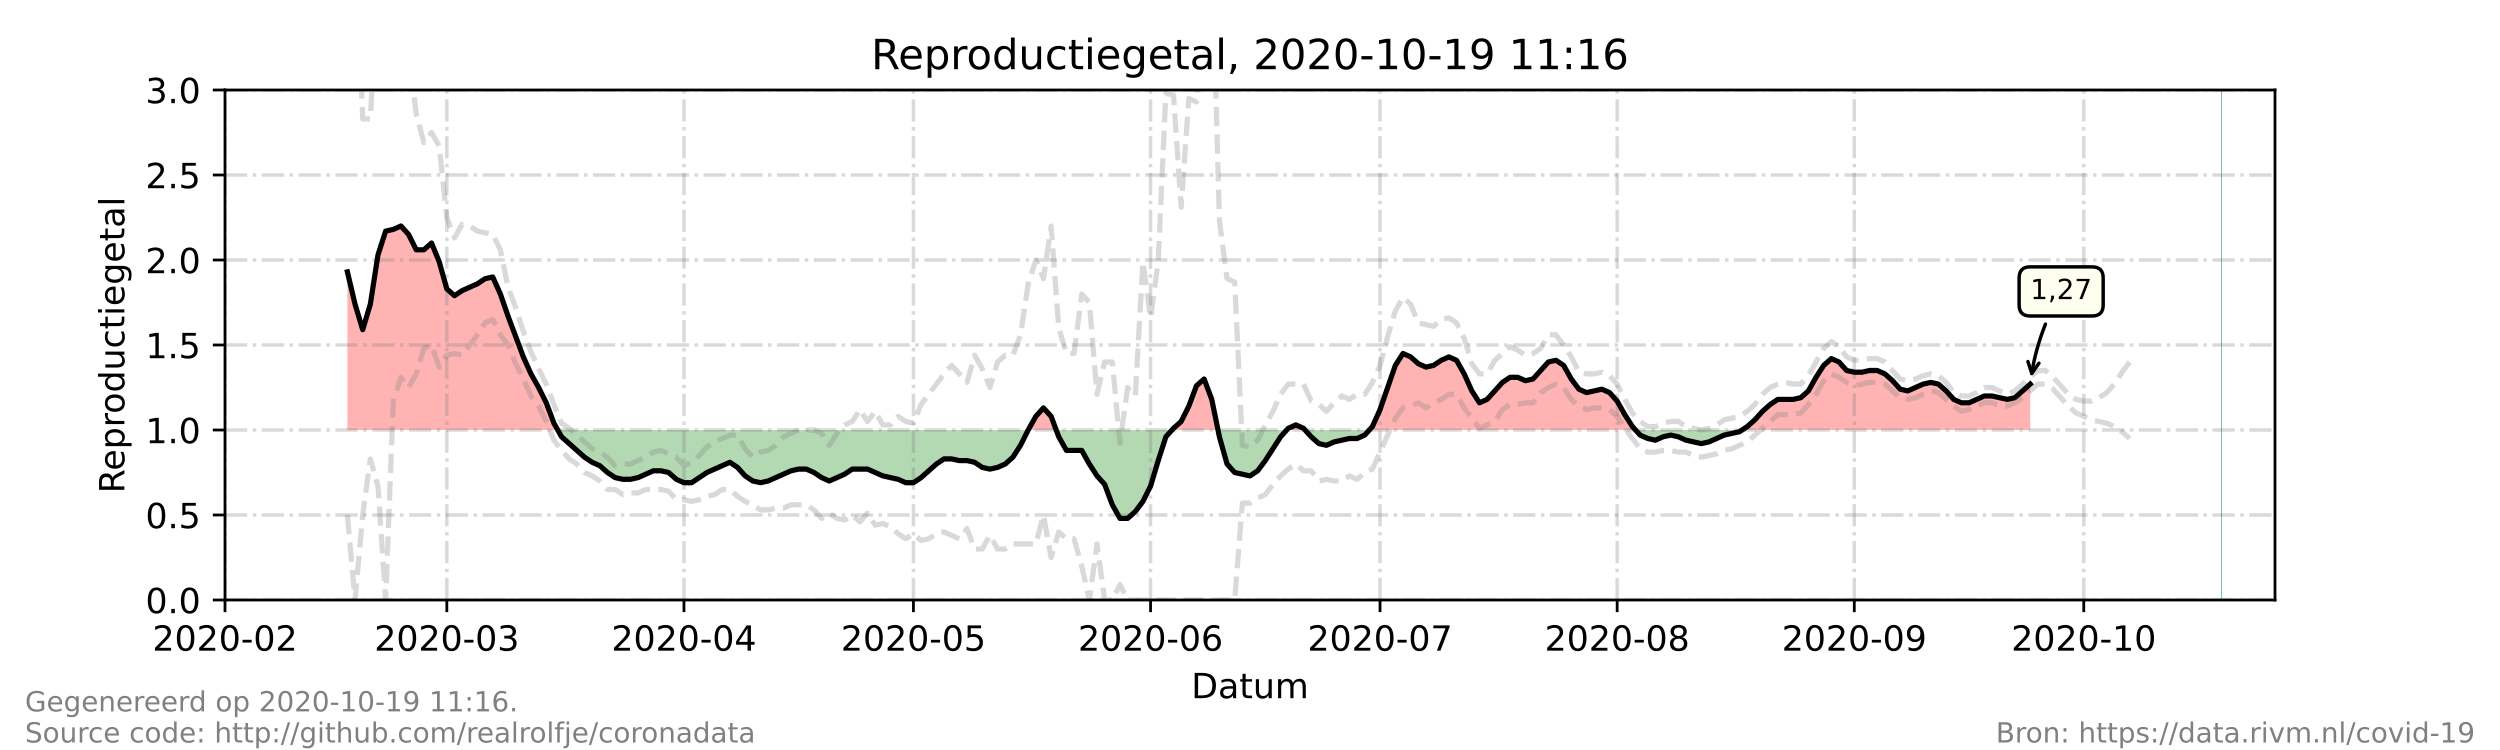 <?xml version="1.0" encoding="utf-8" standalone="no"?>
<!DOCTYPE svg PUBLIC "-//W3C//DTD SVG 1.1//EN"
  "http://www.w3.org/Graphics/SVG/1.1/DTD/svg11.dtd">
<!-- Created with matplotlib (https://matplotlib.org/) -->
<svg height="216pt" version="1.1" viewBox="0 0 720 216" width="720pt" xmlns="http://www.w3.org/2000/svg" xmlns:xlink="http://www.w3.org/1999/xlink">
 <defs>
  <style type="text/css">*{stroke-linecap:butt;stroke-linejoin:round;}</style>
 </defs>
 <g id="figure_1">
  <g id="patch_1">
   <path d="M 0 216 
L 720 216 
L 720 0 
L 0 0 
z
" style="fill:#ffffff;"/>
  </g>
  <g id="axes_1">
   <g id="patch_2">
    <path d="M 64.8 172.8 
L 655.2 172.8 
L 655.2 25.92 
L 64.8 25.92 
z
" style="fill:#ffffff;"/>
   </g>
   <g id="PolyCollection_1">
    <path clip-path="url(#p4968654c83)" d="M 100.048 123.84 
L 100.048 123.84 
L 102.251 123.84 
L 104.454 123.84 
L 106.657 123.84 
L 108.86 123.84 
L 111.063 123.84 
L 113.266 123.84 
L 115.469 123.84 
L 117.672 123.84 
L 119.875 123.84 
L 122.078 123.84 
L 124.281 123.84 
L 126.484 123.84 
L 128.687 123.84 
L 130.89 123.84 
L 133.093 123.84 
L 135.296 123.84 
L 137.499 123.84 
L 139.701 123.84 
L 141.904 123.84 
L 144.107 123.84 
L 146.31 123.84 
L 148.513 123.84 
L 150.716 123.84 
L 152.919 123.84 
L 155.122 123.84 
L 157.325 123.84 
L 159.528 123.84 
L 160.63 123.84 
L 159.528 121.882 
L 157.325 116.006 
L 155.122 111.6 
L 152.919 107.683 
L 150.716 102.787 
L 148.513 96.912 
L 146.31 91.037 
L 144.107 84.672 
L 141.904 79.776 
L 139.701 80.266 
L 137.499 81.734 
L 135.296 82.714 
L 133.093 83.693 
L 130.89 85.162 
L 128.687 83.203 
L 126.484 75.37 
L 124.281 69.984 
L 122.078 71.942 
L 119.875 71.942 
L 117.672 67.536 
L 115.469 65.088 
L 113.266 66.067 
L 111.063 66.557 
L 108.86 73.411 
L 106.657 87.61 
L 104.454 94.954 
L 102.251 87.61 
L 100.048 78.307 
z
" style="fill:#ff0000;fill-opacity:0.3;"/>
    <path clip-path="url(#p4968654c83)" d="M 296.113 123.84 
L 298.316 123.84 
L 300.519 123.84 
L 302.722 123.84 
L 304.191 123.84 
L 302.722 119.923 
L 300.519 117.475 
L 298.316 119.923 
z
" style="fill:#ff0000;fill-opacity:0.3;"/>
    <path clip-path="url(#p4968654c83)" d="M 337.53 123.84 
L 337.97 123.84 
L 340.173 123.84 
L 342.376 123.84 
L 344.579 123.84 
L 346.782 123.84 
L 348.985 123.84 
L 350.788 123.84 
L 348.985 115.027 
L 346.782 109.152 
L 344.579 111.11 
L 342.376 116.986 
L 340.173 121.392 
L 337.97 123.35 
z
" style="fill:#ff0000;fill-opacity:0.3;"/>
    <path clip-path="url(#p4968654c83)" d="M 370.574 123.84 
L 371.015 123.84 
L 373.218 123.84 
L 375.421 123.84 
L 375.861 123.84 
L 375.421 123.35 
L 373.218 122.371 
L 371.015 123.35 
z
" style="fill:#ff0000;fill-opacity:0.3;"/>
    <path clip-path="url(#p4968654c83)" d="M 394.367 123.84 
L 395.248 123.84 
L 397.451 123.84 
L 399.654 123.84 
L 401.857 123.84 
L 404.06 123.84 
L 406.263 123.84 
L 408.466 123.84 
L 410.669 123.84 
L 412.872 123.84 
L 415.075 123.84 
L 417.278 123.84 
L 419.481 123.84 
L 421.684 123.84 
L 423.887 123.84 
L 426.09 123.84 
L 428.293 123.84 
L 430.496 123.84 
L 432.699 123.84 
L 434.901 123.84 
L 437.104 123.84 
L 439.307 123.84 
L 441.51 123.84 
L 443.713 123.84 
L 445.916 123.84 
L 448.119 123.84 
L 450.322 123.84 
L 452.525 123.84 
L 454.728 123.84 
L 456.931 123.84 
L 459.134 123.84 
L 461.337 123.84 
L 463.54 123.84 
L 465.743 123.84 
L 467.946 123.84 
L 470.149 123.84 
L 471.03 123.84 
L 470.149 122.861 
L 467.946 119.434 
L 465.743 115.517 
L 463.54 113.069 
L 461.337 112.09 
L 459.134 112.579 
L 456.931 113.069 
L 454.728 112.09 
L 452.525 109.152 
L 450.322 105.235 
L 448.119 103.766 
L 445.916 104.256 
L 443.713 106.704 
L 441.51 109.152 
L 439.307 109.642 
L 437.104 108.662 
L 434.901 108.662 
L 432.699 110.131 
L 430.496 112.579 
L 428.293 115.027 
L 426.09 116.006 
L 423.887 112.579 
L 421.684 107.683 
L 419.481 103.766 
L 417.278 102.787 
L 415.075 103.766 
L 412.872 105.235 
L 410.669 105.725 
L 408.466 104.746 
L 406.263 102.787 
L 404.06 101.808 
L 401.857 105.235 
L 399.654 111.6 
L 397.451 117.965 
L 395.248 122.861 
z
" style="fill:#ff0000;fill-opacity:0.3;"/>
    <path clip-path="url(#p4968654c83)" d="M 501.725 123.84 
L 503.194 123.84 
L 505.397 123.84 
L 507.6 123.84 
L 509.803 123.84 
L 512.006 123.84 
L 514.209 123.84 
L 516.412 123.84 
L 518.615 123.84 
L 520.818 123.84 
L 523.021 123.84 
L 525.224 123.84 
L 527.427 123.84 
L 529.63 123.84 
L 531.833 123.84 
L 534.036 123.84 
L 536.239 123.84 
L 538.442 123.84 
L 540.645 123.84 
L 542.848 123.84 
L 545.051 123.84 
L 547.254 123.84 
L 549.457 123.84 
L 551.66 123.84 
L 553.863 123.84 
L 556.066 123.84 
L 558.269 123.84 
L 560.472 123.84 
L 562.675 123.84 
L 564.878 123.84 
L 567.081 123.84 
L 569.284 123.84 
L 571.487 123.84 
L 573.69 123.84 
L 575.893 123.84 
L 578.096 123.84 
L 580.299 123.84 
L 582.501 123.84 
L 584.704 123.84 
L 584.704 123.84 
L 584.704 110.621 
L 582.501 112.579 
L 580.299 114.538 
L 578.096 115.027 
L 575.893 114.538 
L 573.69 114.048 
L 571.487 114.048 
L 569.284 115.027 
L 567.081 116.006 
L 564.878 116.006 
L 562.675 115.027 
L 560.472 112.579 
L 558.269 110.621 
L 556.066 110.131 
L 553.863 110.621 
L 551.66 111.6 
L 549.457 112.579 
L 547.254 112.09 
L 545.051 109.642 
L 542.848 107.683 
L 540.645 106.704 
L 538.442 106.704 
L 536.239 107.194 
L 534.036 107.194 
L 531.833 106.704 
L 529.63 104.256 
L 527.427 103.277 
L 525.224 105.235 
L 523.021 108.662 
L 520.818 112.579 
L 518.615 114.538 
L 516.412 115.027 
L 514.209 115.027 
L 512.006 115.027 
L 509.803 116.496 
L 507.6 118.454 
L 505.397 120.902 
L 503.194 122.861 
z
" style="fill:#ff0000;fill-opacity:0.3;"/>
   </g>
   <g id="PolyCollection_2">
    <path clip-path="url(#p4968654c83)" d="M 160.63 123.84 
L 161.731 123.84 
L 163.934 123.84 
L 166.137 123.84 
L 168.34 123.84 
L 170.543 123.84 
L 172.746 123.84 
L 174.949 123.84 
L 177.152 123.84 
L 179.355 123.84 
L 181.558 123.84 
L 183.761 123.84 
L 185.964 123.84 
L 188.167 123.84 
L 190.37 123.84 
L 192.573 123.84 
L 194.776 123.84 
L 196.979 123.84 
L 199.182 123.84 
L 201.385 123.84 
L 203.588 123.84 
L 205.791 123.84 
L 207.994 123.84 
L 210.197 123.84 
L 212.4 123.84 
L 214.603 123.84 
L 216.806 123.84 
L 219.009 123.84 
L 221.212 123.84 
L 223.415 123.84 
L 225.618 123.84 
L 227.821 123.84 
L 230.024 123.84 
L 232.227 123.84 
L 234.43 123.84 
L 236.633 123.84 
L 238.836 123.84 
L 241.039 123.84 
L 243.242 123.84 
L 245.445 123.84 
L 247.648 123.84 
L 249.851 123.84 
L 252.054 123.84 
L 254.257 123.84 
L 256.46 123.84 
L 258.663 123.84 
L 260.866 123.84 
L 263.069 123.84 
L 265.272 123.84 
L 267.475 123.84 
L 269.678 123.84 
L 271.881 123.84 
L 274.084 123.84 
L 276.287 123.84 
L 278.49 123.84 
L 280.693 123.84 
L 282.896 123.84 
L 285.099 123.84 
L 287.301 123.84 
L 289.504 123.84 
L 291.707 123.84 
L 293.91 123.84 
L 296.113 123.84 
L 296.113 123.84 
L 296.113 123.84 
L 293.91 128.246 
L 291.707 131.674 
L 289.504 133.632 
L 287.301 134.611 
L 285.099 135.101 
L 282.896 134.611 
L 280.693 133.142 
L 278.49 132.653 
L 276.287 132.653 
L 274.084 132.163 
L 271.881 132.163 
L 269.678 133.632 
L 267.475 135.59 
L 265.272 137.549 
L 263.069 139.018 
L 260.866 139.018 
L 258.663 138.038 
L 256.46 137.549 
L 254.257 137.059 
L 252.054 136.08 
L 249.851 135.101 
L 247.648 135.101 
L 245.445 135.101 
L 243.242 136.57 
L 241.039 137.549 
L 238.836 138.528 
L 236.633 137.549 
L 234.43 136.08 
L 232.227 135.101 
L 230.024 135.101 
L 227.821 135.59 
L 225.618 136.57 
L 223.415 137.549 
L 221.212 138.528 
L 219.009 139.018 
L 216.806 138.528 
L 214.603 137.059 
L 212.4 134.611 
L 210.197 133.142 
L 207.994 134.122 
L 205.791 135.101 
L 203.588 136.08 
L 201.385 137.549 
L 199.182 139.018 
L 196.979 139.018 
L 194.776 138.038 
L 192.573 136.08 
L 190.37 135.59 
L 188.167 135.59 
L 185.964 136.57 
L 183.761 137.549 
L 181.558 138.038 
L 179.355 138.038 
L 177.152 137.549 
L 174.949 136.08 
L 172.746 134.122 
L 170.543 133.142 
L 168.34 131.674 
L 166.137 129.715 
L 163.934 127.757 
L 161.731 125.798 
z
" style="fill:#008000;fill-opacity:0.3;"/>
    <path clip-path="url(#p4968654c83)" d="M 304.191 123.84 
L 304.925 123.84 
L 307.128 123.84 
L 309.331 123.84 
L 311.534 123.84 
L 313.737 123.84 
L 315.94 123.84 
L 318.143 123.84 
L 320.346 123.84 
L 322.549 123.84 
L 324.752 123.84 
L 326.955 123.84 
L 329.158 123.84 
L 331.361 123.84 
L 333.564 123.84 
L 335.767 123.84 
L 337.53 123.84 
L 335.767 125.798 
L 333.564 132.653 
L 331.361 139.997 
L 329.158 144.403 
L 326.955 147.341 
L 324.752 149.299 
L 322.549 149.299 
L 320.346 145.382 
L 318.143 139.507 
L 315.94 137.059 
L 313.737 133.632 
L 311.534 129.715 
L 309.331 129.715 
L 307.128 129.715 
L 304.925 125.798 
z
" style="fill:#008000;fill-opacity:0.3;"/>
    <path clip-path="url(#p4968654c83)" d="M 350.788 123.84 
L 351.188 123.84 
L 353.391 123.84 
L 355.594 123.84 
L 357.797 123.84 
L 360 123.84 
L 362.203 123.84 
L 364.406 123.84 
L 366.609 123.84 
L 368.812 123.84 
L 370.574 123.84 
L 368.812 125.798 
L 366.609 129.226 
L 364.406 132.653 
L 362.203 135.59 
L 360 137.059 
L 357.797 136.57 
L 355.594 136.08 
L 353.391 133.632 
L 351.188 125.798 
z
" style="fill:#008000;fill-opacity:0.3;"/>
    <path clip-path="url(#p4968654c83)" d="M 375.861 123.84 
L 377.624 123.84 
L 379.827 123.84 
L 382.03 123.84 
L 384.233 123.84 
L 386.436 123.84 
L 388.639 123.84 
L 390.842 123.84 
L 393.045 123.84 
L 394.367 123.84 
L 393.045 125.309 
L 390.842 126.288 
L 388.639 126.288 
L 386.436 126.778 
L 384.233 127.267 
L 382.03 128.246 
L 379.827 127.757 
L 377.624 125.798 
z
" style="fill:#008000;fill-opacity:0.3;"/>
    <path clip-path="url(#p4968654c83)" d="M 471.03 123.84 
L 472.352 123.84 
L 474.555 123.84 
L 476.758 123.84 
L 478.961 123.84 
L 481.164 123.84 
L 483.367 123.84 
L 485.57 123.84 
L 487.773 123.84 
L 489.976 123.84 
L 492.179 123.84 
L 494.382 123.84 
L 496.585 123.84 
L 498.788 123.84 
L 500.991 123.84 
L 501.725 123.84 
L 500.991 124.33 
L 498.788 124.819 
L 496.585 125.309 
L 494.382 126.288 
L 492.179 127.267 
L 489.976 127.757 
L 487.773 127.267 
L 485.57 126.778 
L 483.367 125.798 
L 481.164 125.309 
L 478.961 125.798 
L 476.758 126.778 
L 474.555 126.288 
L 472.352 125.309 
z
" style="fill:#008000;fill-opacity:0.3;"/>
   </g>
   <g id="matplotlib.axis_1">
    <g id="xtick_1">
     <g id="line2d_1">
      <path clip-path="url(#p4968654c83)" d="M 64.8 172.8 
L 64.8 25.92 
" style="fill:none;stroke:#808080;stroke-dasharray:6.4,1.6,1,1.6;stroke-dashoffset:0;stroke-opacity:0.3;"/>
     </g>
     <g id="line2d_2">
      <defs>
       <path d="M 0 0 
L 0 3.5 
" id="mdccd78d067" style="stroke:#000000;stroke-width:0.8;"/>
      </defs>
      <g>
       <use style="stroke:#000000;stroke-width:0.8;" x="64.8" xlink:href="#mdccd78d067" y="172.8"/>
      </g>
     </g>
     <g id="text_1">
      <!-- 2020-02 -->
      <g transform="translate(43.909 187.398)scale(0.1 -0.1)">
       <defs>
        <path d="M 19.188 8.297 
L 53.609 8.297 
L 53.609 0 
L 7.328 0 
L 7.328 8.297 
Q 12.938 14.109 22.625 23.891 
Q 32.328 33.688 34.812 36.531 
Q 39.547 41.844 41.422 45.531 
Q 43.312 49.219 43.312 52.781 
Q 43.312 58.594 39.234 62.25 
Q 35.156 65.922 28.609 65.922 
Q 23.969 65.922 18.812 64.312 
Q 13.672 62.703 7.812 59.422 
L 7.812 69.391 
Q 13.766 71.781 18.938 73 
Q 24.125 74.219 28.422 74.219 
Q 39.75 74.219 46.484 68.547 
Q 53.219 62.891 53.219 53.422 
Q 53.219 48.922 51.531 44.891 
Q 49.859 40.875 45.406 35.406 
Q 44.188 33.984 37.641 27.219 
Q 31.109 20.453 19.188 8.297 
z
" id="DejaVuSans-50"/>
        <path d="M 31.781 66.406 
Q 24.172 66.406 20.328 58.906 
Q 16.5 51.422 16.5 36.375 
Q 16.5 21.391 20.328 13.891 
Q 24.172 6.391 31.781 6.391 
Q 39.453 6.391 43.281 13.891 
Q 47.125 21.391 47.125 36.375 
Q 47.125 51.422 43.281 58.906 
Q 39.453 66.406 31.781 66.406 
z
M 31.781 74.219 
Q 44.047 74.219 50.516 64.516 
Q 56.984 54.828 56.984 36.375 
Q 56.984 17.969 50.516 8.266 
Q 44.047 -1.422 31.781 -1.422 
Q 19.531 -1.422 13.062 8.266 
Q 6.594 17.969 6.594 36.375 
Q 6.594 54.828 13.062 64.516 
Q 19.531 74.219 31.781 74.219 
z
" id="DejaVuSans-48"/>
        <path d="M 4.891 31.391 
L 31.203 31.391 
L 31.203 23.391 
L 4.891 23.391 
z
" id="DejaVuSans-45"/>
       </defs>
       <use xlink:href="#DejaVuSans-50"/>
       <use x="63.623" xlink:href="#DejaVuSans-48"/>
       <use x="127.246" xlink:href="#DejaVuSans-50"/>
       <use x="190.869" xlink:href="#DejaVuSans-48"/>
       <use x="254.492" xlink:href="#DejaVuSans-45"/>
       <use x="290.576" xlink:href="#DejaVuSans-48"/>
       <use x="354.199" xlink:href="#DejaVuSans-50"/>
      </g>
     </g>
    </g>
    <g id="xtick_2">
     <g id="line2d_3">
      <path clip-path="url(#p4968654c83)" d="M 128.687 172.8 
L 128.687 25.92 
" style="fill:none;stroke:#808080;stroke-dasharray:6.4,1.6,1,1.6;stroke-dashoffset:0;stroke-opacity:0.3;"/>
     </g>
     <g id="line2d_4">
      <g>
       <use style="stroke:#000000;stroke-width:0.8;" x="128.687" xlink:href="#mdccd78d067" y="172.8"/>
      </g>
     </g>
     <g id="text_2">
      <!-- 2020-03 -->
      <g transform="translate(107.795 187.398)scale(0.1 -0.1)">
       <defs>
        <path d="M 40.578 39.312 
Q 47.656 37.797 51.625 33 
Q 55.609 28.219 55.609 21.188 
Q 55.609 10.406 48.188 4.484 
Q 40.766 -1.422 27.094 -1.422 
Q 22.516 -1.422 17.656 -0.516 
Q 12.797 0.391 7.625 2.203 
L 7.625 11.719 
Q 11.719 9.328 16.594 8.109 
Q 21.484 6.891 26.812 6.891 
Q 36.078 6.891 40.938 10.547 
Q 45.797 14.203 45.797 21.188 
Q 45.797 27.641 41.281 31.266 
Q 36.766 34.906 28.719 34.906 
L 20.219 34.906 
L 20.219 43.016 
L 29.109 43.016 
Q 36.375 43.016 40.234 45.922 
Q 44.094 48.828 44.094 54.297 
Q 44.094 59.906 40.109 62.906 
Q 36.141 65.922 28.719 65.922 
Q 24.656 65.922 20.016 65.031 
Q 15.375 64.156 9.812 62.312 
L 9.812 71.094 
Q 15.438 72.656 20.344 73.438 
Q 25.25 74.219 29.594 74.219 
Q 40.828 74.219 47.359 69.109 
Q 53.906 64.016 53.906 55.328 
Q 53.906 49.266 50.438 45.094 
Q 46.969 40.922 40.578 39.312 
z
" id="DejaVuSans-51"/>
       </defs>
       <use xlink:href="#DejaVuSans-50"/>
       <use x="63.623" xlink:href="#DejaVuSans-48"/>
       <use x="127.246" xlink:href="#DejaVuSans-50"/>
       <use x="190.869" xlink:href="#DejaVuSans-48"/>
       <use x="254.492" xlink:href="#DejaVuSans-45"/>
       <use x="290.576" xlink:href="#DejaVuSans-48"/>
       <use x="354.199" xlink:href="#DejaVuSans-51"/>
      </g>
     </g>
    </g>
    <g id="xtick_3">
     <g id="line2d_5">
      <path clip-path="url(#p4968654c83)" d="M 196.979 172.8 
L 196.979 25.92 
" style="fill:none;stroke:#808080;stroke-dasharray:6.4,1.6,1,1.6;stroke-dashoffset:0;stroke-opacity:0.3;"/>
     </g>
     <g id="line2d_6">
      <g>
       <use style="stroke:#000000;stroke-width:0.8;" x="196.979" xlink:href="#mdccd78d067" y="172.8"/>
      </g>
     </g>
     <g id="text_3">
      <!-- 2020-04 -->
      <g transform="translate(176.088 187.398)scale(0.1 -0.1)">
       <defs>
        <path d="M 37.797 64.312 
L 12.891 25.391 
L 37.797 25.391 
z
M 35.203 72.906 
L 47.609 72.906 
L 47.609 25.391 
L 58.016 25.391 
L 58.016 17.188 
L 47.609 17.188 
L 47.609 0 
L 37.797 0 
L 37.797 17.188 
L 4.891 17.188 
L 4.891 26.703 
z
" id="DejaVuSans-52"/>
       </defs>
       <use xlink:href="#DejaVuSans-50"/>
       <use x="63.623" xlink:href="#DejaVuSans-48"/>
       <use x="127.246" xlink:href="#DejaVuSans-50"/>
       <use x="190.869" xlink:href="#DejaVuSans-48"/>
       <use x="254.492" xlink:href="#DejaVuSans-45"/>
       <use x="290.576" xlink:href="#DejaVuSans-48"/>
       <use x="354.199" xlink:href="#DejaVuSans-52"/>
      </g>
     </g>
    </g>
    <g id="xtick_4">
     <g id="line2d_7">
      <path clip-path="url(#p4968654c83)" d="M 263.069 172.8 
L 263.069 25.92 
" style="fill:none;stroke:#808080;stroke-dasharray:6.4,1.6,1,1.6;stroke-dashoffset:0;stroke-opacity:0.3;"/>
     </g>
     <g id="line2d_8">
      <g>
       <use style="stroke:#000000;stroke-width:0.8;" x="263.069" xlink:href="#mdccd78d067" y="172.8"/>
      </g>
     </g>
     <g id="text_4">
      <!-- 2020-05 -->
      <g transform="translate(242.177 187.398)scale(0.1 -0.1)">
       <defs>
        <path d="M 10.797 72.906 
L 49.516 72.906 
L 49.516 64.594 
L 19.828 64.594 
L 19.828 46.734 
Q 21.969 47.469 24.109 47.828 
Q 26.266 48.188 28.422 48.188 
Q 40.625 48.188 47.75 41.5 
Q 54.891 34.812 54.891 23.391 
Q 54.891 11.625 47.562 5.094 
Q 40.234 -1.422 26.906 -1.422 
Q 22.312 -1.422 17.547 -0.641 
Q 12.797 0.141 7.719 1.703 
L 7.719 11.625 
Q 12.109 9.234 16.797 8.062 
Q 21.484 6.891 26.703 6.891 
Q 35.156 6.891 40.078 11.328 
Q 45.016 15.766 45.016 23.391 
Q 45.016 31 40.078 35.438 
Q 35.156 39.891 26.703 39.891 
Q 22.75 39.891 18.812 39.016 
Q 14.891 38.141 10.797 36.281 
z
" id="DejaVuSans-53"/>
       </defs>
       <use xlink:href="#DejaVuSans-50"/>
       <use x="63.623" xlink:href="#DejaVuSans-48"/>
       <use x="127.246" xlink:href="#DejaVuSans-50"/>
       <use x="190.869" xlink:href="#DejaVuSans-48"/>
       <use x="254.492" xlink:href="#DejaVuSans-45"/>
       <use x="290.576" xlink:href="#DejaVuSans-48"/>
       <use x="354.199" xlink:href="#DejaVuSans-53"/>
      </g>
     </g>
    </g>
    <g id="xtick_5">
     <g id="line2d_9">
      <path clip-path="url(#p4968654c83)" d="M 331.361 172.8 
L 331.361 25.92 
" style="fill:none;stroke:#808080;stroke-dasharray:6.4,1.6,1,1.6;stroke-dashoffset:0;stroke-opacity:0.3;"/>
     </g>
     <g id="line2d_10">
      <g>
       <use style="stroke:#000000;stroke-width:0.8;" x="331.361" xlink:href="#mdccd78d067" y="172.8"/>
      </g>
     </g>
     <g id="text_5">
      <!-- 2020-06 -->
      <g transform="translate(310.47 187.398)scale(0.1 -0.1)">
       <defs>
        <path d="M 33.016 40.375 
Q 26.375 40.375 22.484 35.828 
Q 18.609 31.297 18.609 23.391 
Q 18.609 15.531 22.484 10.953 
Q 26.375 6.391 33.016 6.391 
Q 39.656 6.391 43.531 10.953 
Q 47.406 15.531 47.406 23.391 
Q 47.406 31.297 43.531 35.828 
Q 39.656 40.375 33.016 40.375 
z
M 52.594 71.297 
L 52.594 62.312 
Q 48.875 64.062 45.094 64.984 
Q 41.312 65.922 37.594 65.922 
Q 27.828 65.922 22.672 59.328 
Q 17.531 52.734 16.797 39.406 
Q 19.672 43.656 24.016 45.922 
Q 28.375 48.188 33.594 48.188 
Q 44.578 48.188 50.953 41.516 
Q 57.328 34.859 57.328 23.391 
Q 57.328 12.156 50.688 5.359 
Q 44.047 -1.422 33.016 -1.422 
Q 20.359 -1.422 13.672 8.266 
Q 6.984 17.969 6.984 36.375 
Q 6.984 53.656 15.188 63.938 
Q 23.391 74.219 37.203 74.219 
Q 40.922 74.219 44.703 73.484 
Q 48.484 72.75 52.594 71.297 
z
" id="DejaVuSans-54"/>
       </defs>
       <use xlink:href="#DejaVuSans-50"/>
       <use x="63.623" xlink:href="#DejaVuSans-48"/>
       <use x="127.246" xlink:href="#DejaVuSans-50"/>
       <use x="190.869" xlink:href="#DejaVuSans-48"/>
       <use x="254.492" xlink:href="#DejaVuSans-45"/>
       <use x="290.576" xlink:href="#DejaVuSans-48"/>
       <use x="354.199" xlink:href="#DejaVuSans-54"/>
      </g>
     </g>
    </g>
    <g id="xtick_6">
     <g id="line2d_11">
      <path clip-path="url(#p4968654c83)" d="M 397.451 172.8 
L 397.451 25.92 
" style="fill:none;stroke:#808080;stroke-dasharray:6.4,1.6,1,1.6;stroke-dashoffset:0;stroke-opacity:0.3;"/>
     </g>
     <g id="line2d_12">
      <g>
       <use style="stroke:#000000;stroke-width:0.8;" x="397.451" xlink:href="#mdccd78d067" y="172.8"/>
      </g>
     </g>
     <g id="text_6">
      <!-- 2020-07 -->
      <g transform="translate(376.559 187.398)scale(0.1 -0.1)">
       <defs>
        <path d="M 8.203 72.906 
L 55.078 72.906 
L 55.078 68.703 
L 28.609 0 
L 18.312 0 
L 43.219 64.594 
L 8.203 64.594 
z
" id="DejaVuSans-55"/>
       </defs>
       <use xlink:href="#DejaVuSans-50"/>
       <use x="63.623" xlink:href="#DejaVuSans-48"/>
       <use x="127.246" xlink:href="#DejaVuSans-50"/>
       <use x="190.869" xlink:href="#DejaVuSans-48"/>
       <use x="254.492" xlink:href="#DejaVuSans-45"/>
       <use x="290.576" xlink:href="#DejaVuSans-48"/>
       <use x="354.199" xlink:href="#DejaVuSans-55"/>
      </g>
     </g>
    </g>
    <g id="xtick_7">
     <g id="line2d_13">
      <path clip-path="url(#p4968654c83)" d="M 465.743 172.8 
L 465.743 25.92 
" style="fill:none;stroke:#808080;stroke-dasharray:6.4,1.6,1,1.6;stroke-dashoffset:0;stroke-opacity:0.3;"/>
     </g>
     <g id="line2d_14">
      <g>
       <use style="stroke:#000000;stroke-width:0.8;" x="465.743" xlink:href="#mdccd78d067" y="172.8"/>
      </g>
     </g>
     <g id="text_7">
      <!-- 2020-08 -->
      <g transform="translate(444.852 187.398)scale(0.1 -0.1)">
       <defs>
        <path d="M 31.781 34.625 
Q 24.75 34.625 20.719 30.859 
Q 16.703 27.094 16.703 20.516 
Q 16.703 13.922 20.719 10.156 
Q 24.75 6.391 31.781 6.391 
Q 38.812 6.391 42.859 10.172 
Q 46.922 13.969 46.922 20.516 
Q 46.922 27.094 42.891 30.859 
Q 38.875 34.625 31.781 34.625 
z
M 21.922 38.812 
Q 15.578 40.375 12.031 44.719 
Q 8.5 49.078 8.5 55.328 
Q 8.5 64.062 14.719 69.141 
Q 20.953 74.219 31.781 74.219 
Q 42.672 74.219 48.875 69.141 
Q 55.078 64.062 55.078 55.328 
Q 55.078 49.078 51.531 44.719 
Q 48 40.375 41.703 38.812 
Q 48.828 37.156 52.797 32.312 
Q 56.781 27.484 56.781 20.516 
Q 56.781 9.906 50.312 4.234 
Q 43.844 -1.422 31.781 -1.422 
Q 19.734 -1.422 13.25 4.234 
Q 6.781 9.906 6.781 20.516 
Q 6.781 27.484 10.781 32.312 
Q 14.797 37.156 21.922 38.812 
z
M 18.312 54.391 
Q 18.312 48.734 21.844 45.562 
Q 25.391 42.391 31.781 42.391 
Q 38.141 42.391 41.719 45.562 
Q 45.312 48.734 45.312 54.391 
Q 45.312 60.062 41.719 63.234 
Q 38.141 66.406 31.781 66.406 
Q 25.391 66.406 21.844 63.234 
Q 18.312 60.062 18.312 54.391 
z
" id="DejaVuSans-56"/>
       </defs>
       <use xlink:href="#DejaVuSans-50"/>
       <use x="63.623" xlink:href="#DejaVuSans-48"/>
       <use x="127.246" xlink:href="#DejaVuSans-50"/>
       <use x="190.869" xlink:href="#DejaVuSans-48"/>
       <use x="254.492" xlink:href="#DejaVuSans-45"/>
       <use x="290.576" xlink:href="#DejaVuSans-48"/>
       <use x="354.199" xlink:href="#DejaVuSans-56"/>
      </g>
     </g>
    </g>
    <g id="xtick_8">
     <g id="line2d_15">
      <path clip-path="url(#p4968654c83)" d="M 534.036 172.8 
L 534.036 25.92 
" style="fill:none;stroke:#808080;stroke-dasharray:6.4,1.6,1,1.6;stroke-dashoffset:0;stroke-opacity:0.3;"/>
     </g>
     <g id="line2d_16">
      <g>
       <use style="stroke:#000000;stroke-width:0.8;" x="534.036" xlink:href="#mdccd78d067" y="172.8"/>
      </g>
     </g>
     <g id="text_8">
      <!-- 2020-09 -->
      <g transform="translate(513.144 187.398)scale(0.1 -0.1)">
       <defs>
        <path d="M 10.984 1.516 
L 10.984 10.5 
Q 14.703 8.734 18.5 7.812 
Q 22.312 6.891 25.984 6.891 
Q 35.75 6.891 40.891 13.453 
Q 46.047 20.016 46.781 33.406 
Q 43.953 29.203 39.594 26.953 
Q 35.25 24.703 29.984 24.703 
Q 19.047 24.703 12.672 31.312 
Q 6.297 37.938 6.297 49.422 
Q 6.297 60.641 12.938 67.422 
Q 19.578 74.219 30.609 74.219 
Q 43.266 74.219 49.922 64.516 
Q 56.594 54.828 56.594 36.375 
Q 56.594 19.141 48.406 8.859 
Q 40.234 -1.422 26.422 -1.422 
Q 22.703 -1.422 18.891 -0.688 
Q 15.094 0.047 10.984 1.516 
z
M 30.609 32.422 
Q 37.25 32.422 41.125 36.953 
Q 45.016 41.5 45.016 49.422 
Q 45.016 57.281 41.125 61.844 
Q 37.25 66.406 30.609 66.406 
Q 23.969 66.406 20.094 61.844 
Q 16.219 57.281 16.219 49.422 
Q 16.219 41.5 20.094 36.953 
Q 23.969 32.422 30.609 32.422 
z
" id="DejaVuSans-57"/>
       </defs>
       <use xlink:href="#DejaVuSans-50"/>
       <use x="63.623" xlink:href="#DejaVuSans-48"/>
       <use x="127.246" xlink:href="#DejaVuSans-50"/>
       <use x="190.869" xlink:href="#DejaVuSans-48"/>
       <use x="254.492" xlink:href="#DejaVuSans-45"/>
       <use x="290.576" xlink:href="#DejaVuSans-48"/>
       <use x="354.199" xlink:href="#DejaVuSans-57"/>
      </g>
     </g>
    </g>
    <g id="xtick_9">
     <g id="line2d_17">
      <path clip-path="url(#p4968654c83)" d="M 600.125 172.8 
L 600.125 25.92 
" style="fill:none;stroke:#808080;stroke-dasharray:6.4,1.6,1,1.6;stroke-dashoffset:0;stroke-opacity:0.3;"/>
     </g>
     <g id="line2d_18">
      <g>
       <use style="stroke:#000000;stroke-width:0.8;" x="600.125" xlink:href="#mdccd78d067" y="172.8"/>
      </g>
     </g>
     <g id="text_9">
      <!-- 2020-10 -->
      <g transform="translate(579.234 187.398)scale(0.1 -0.1)">
       <defs>
        <path d="M 12.406 8.297 
L 28.516 8.297 
L 28.516 63.922 
L 10.984 60.406 
L 10.984 69.391 
L 28.422 72.906 
L 38.281 72.906 
L 38.281 8.297 
L 54.391 8.297 
L 54.391 0 
L 12.406 0 
z
" id="DejaVuSans-49"/>
       </defs>
       <use xlink:href="#DejaVuSans-50"/>
       <use x="63.623" xlink:href="#DejaVuSans-48"/>
       <use x="127.246" xlink:href="#DejaVuSans-50"/>
       <use x="190.869" xlink:href="#DejaVuSans-48"/>
       <use x="254.492" xlink:href="#DejaVuSans-45"/>
       <use x="290.576" xlink:href="#DejaVuSans-49"/>
       <use x="354.199" xlink:href="#DejaVuSans-48"/>
      </g>
     </g>
    </g>
    <g id="text_10">
     <!-- Datum -->
     <g transform="translate(343.087 201.077)scale(0.1 -0.1)">
      <defs>
       <path d="M 19.672 64.797 
L 19.672 8.109 
L 31.594 8.109 
Q 46.688 8.109 53.688 14.938 
Q 60.688 21.781 60.688 36.531 
Q 60.688 51.172 53.688 57.984 
Q 46.688 64.797 31.594 64.797 
z
M 9.812 72.906 
L 30.078 72.906 
Q 51.266 72.906 61.172 64.094 
Q 71.094 55.281 71.094 36.531 
Q 71.094 17.672 61.125 8.828 
Q 51.172 0 30.078 0 
L 9.812 0 
z
" id="DejaVuSans-68"/>
       <path d="M 34.281 27.484 
Q 23.391 27.484 19.188 25 
Q 14.984 22.516 14.984 16.5 
Q 14.984 11.719 18.141 8.906 
Q 21.297 6.109 26.703 6.109 
Q 34.188 6.109 38.703 11.406 
Q 43.219 16.703 43.219 25.484 
L 43.219 27.484 
z
M 52.203 31.203 
L 52.203 0 
L 43.219 0 
L 43.219 8.297 
Q 40.141 3.328 35.547 0.953 
Q 30.953 -1.422 24.312 -1.422 
Q 15.922 -1.422 10.953 3.297 
Q 6 8.016 6 15.922 
Q 6 25.141 12.172 29.828 
Q 18.359 34.516 30.609 34.516 
L 43.219 34.516 
L 43.219 35.406 
Q 43.219 41.609 39.141 45 
Q 35.062 48.391 27.688 48.391 
Q 23 48.391 18.547 47.266 
Q 14.109 46.141 10.016 43.891 
L 10.016 52.203 
Q 14.938 54.109 19.578 55.047 
Q 24.219 56 28.609 56 
Q 40.484 56 46.344 49.844 
Q 52.203 43.703 52.203 31.203 
z
" id="DejaVuSans-97"/>
       <path d="M 18.312 70.219 
L 18.312 54.688 
L 36.812 54.688 
L 36.812 47.703 
L 18.312 47.703 
L 18.312 18.016 
Q 18.312 11.328 20.141 9.422 
Q 21.969 7.516 27.594 7.516 
L 36.812 7.516 
L 36.812 0 
L 27.594 0 
Q 17.188 0 13.234 3.875 
Q 9.281 7.766 9.281 18.016 
L 9.281 47.703 
L 2.688 47.703 
L 2.688 54.688 
L 9.281 54.688 
L 9.281 70.219 
z
" id="DejaVuSans-116"/>
       <path d="M 8.5 21.578 
L 8.5 54.688 
L 17.484 54.688 
L 17.484 21.922 
Q 17.484 14.156 20.5 10.266 
Q 23.531 6.391 29.594 6.391 
Q 36.859 6.391 41.078 11.031 
Q 45.312 15.672 45.312 23.688 
L 45.312 54.688 
L 54.297 54.688 
L 54.297 0 
L 45.312 0 
L 45.312 8.406 
Q 42.047 3.422 37.719 1 
Q 33.406 -1.422 27.688 -1.422 
Q 18.266 -1.422 13.375 4.438 
Q 8.5 10.297 8.5 21.578 
z
M 31.109 56 
z
" id="DejaVuSans-117"/>
       <path d="M 52 44.188 
Q 55.375 50.25 60.062 53.125 
Q 64.75 56 71.094 56 
Q 79.641 56 84.281 50.016 
Q 88.922 44.047 88.922 33.016 
L 88.922 0 
L 79.891 0 
L 79.891 32.719 
Q 79.891 40.578 77.094 44.375 
Q 74.312 48.188 68.609 48.188 
Q 61.625 48.188 57.562 43.547 
Q 53.516 38.922 53.516 30.906 
L 53.516 0 
L 44.484 0 
L 44.484 32.719 
Q 44.484 40.625 41.703 44.406 
Q 38.922 48.188 33.109 48.188 
Q 26.219 48.188 22.156 43.531 
Q 18.109 38.875 18.109 30.906 
L 18.109 0 
L 9.078 0 
L 9.078 54.688 
L 18.109 54.688 
L 18.109 46.188 
Q 21.188 51.219 25.484 53.609 
Q 29.781 56 35.688 56 
Q 41.656 56 45.828 52.969 
Q 50 49.953 52 44.188 
z
" id="DejaVuSans-109"/>
      </defs>
      <use xlink:href="#DejaVuSans-68"/>
      <use x="77.002" xlink:href="#DejaVuSans-97"/>
      <use x="138.281" xlink:href="#DejaVuSans-116"/>
      <use x="177.49" xlink:href="#DejaVuSans-117"/>
      <use x="240.869" xlink:href="#DejaVuSans-109"/>
     </g>
    </g>
   </g>
   <g id="matplotlib.axis_2">
    <g id="ytick_1">
     <g id="line2d_19">
      <path clip-path="url(#p4968654c83)" d="M 64.8 172.8 
L 655.2 172.8 
" style="fill:none;stroke:#808080;stroke-dasharray:6.4,1.6,1,1.6;stroke-dashoffset:0;stroke-opacity:0.3;"/>
     </g>
     <g id="line2d_20">
      <defs>
       <path d="M 0 0 
L -3.5 0 
" id="m4c9868cd58" style="stroke:#000000;stroke-width:0.8;"/>
      </defs>
      <g>
       <use style="stroke:#000000;stroke-width:0.8;" x="64.8" xlink:href="#m4c9868cd58" y="172.8"/>
      </g>
     </g>
     <g id="text_11">
      <!-- 0.0 -->
      <g transform="translate(41.897 176.599)scale(0.1 -0.1)">
       <defs>
        <path d="M 10.688 12.406 
L 21 12.406 
L 21 0 
L 10.688 0 
z
" id="DejaVuSans-46"/>
       </defs>
       <use xlink:href="#DejaVuSans-48"/>
       <use x="63.623" xlink:href="#DejaVuSans-46"/>
       <use x="95.41" xlink:href="#DejaVuSans-48"/>
      </g>
     </g>
    </g>
    <g id="ytick_2">
     <g id="line2d_21">
      <path clip-path="url(#p4968654c83)" d="M 64.8 148.32 
L 655.2 148.32 
" style="fill:none;stroke:#808080;stroke-dasharray:6.4,1.6,1,1.6;stroke-dashoffset:0;stroke-opacity:0.3;"/>
     </g>
     <g id="line2d_22">
      <g>
       <use style="stroke:#000000;stroke-width:0.8;" x="64.8" xlink:href="#m4c9868cd58" y="148.32"/>
      </g>
     </g>
     <g id="text_12">
      <!-- 0.5 -->
      <g transform="translate(41.897 152.119)scale(0.1 -0.1)">
       <use xlink:href="#DejaVuSans-48"/>
       <use x="63.623" xlink:href="#DejaVuSans-46"/>
       <use x="95.41" xlink:href="#DejaVuSans-53"/>
      </g>
     </g>
    </g>
    <g id="ytick_3">
     <g id="line2d_23">
      <path clip-path="url(#p4968654c83)" d="M 64.8 123.84 
L 655.2 123.84 
" style="fill:none;stroke:#808080;stroke-dasharray:6.4,1.6,1,1.6;stroke-dashoffset:0;stroke-opacity:0.3;"/>
     </g>
     <g id="line2d_24">
      <g>
       <use style="stroke:#000000;stroke-width:0.8;" x="64.8" xlink:href="#m4c9868cd58" y="123.84"/>
      </g>
     </g>
     <g id="text_13">
      <!-- 1.0 -->
      <g transform="translate(41.897 127.639)scale(0.1 -0.1)">
       <use xlink:href="#DejaVuSans-49"/>
       <use x="63.623" xlink:href="#DejaVuSans-46"/>
       <use x="95.41" xlink:href="#DejaVuSans-48"/>
      </g>
     </g>
    </g>
    <g id="ytick_4">
     <g id="line2d_25">
      <path clip-path="url(#p4968654c83)" d="M 64.8 99.36 
L 655.2 99.36 
" style="fill:none;stroke:#808080;stroke-dasharray:6.4,1.6,1,1.6;stroke-dashoffset:0;stroke-opacity:0.3;"/>
     </g>
     <g id="line2d_26">
      <g>
       <use style="stroke:#000000;stroke-width:0.8;" x="64.8" xlink:href="#m4c9868cd58" y="99.36"/>
      </g>
     </g>
     <g id="text_14">
      <!-- 1.5 -->
      <g transform="translate(41.897 103.159)scale(0.1 -0.1)">
       <use xlink:href="#DejaVuSans-49"/>
       <use x="63.623" xlink:href="#DejaVuSans-46"/>
       <use x="95.41" xlink:href="#DejaVuSans-53"/>
      </g>
     </g>
    </g>
    <g id="ytick_5">
     <g id="line2d_27">
      <path clip-path="url(#p4968654c83)" d="M 64.8 74.88 
L 655.2 74.88 
" style="fill:none;stroke:#808080;stroke-dasharray:6.4,1.6,1,1.6;stroke-dashoffset:0;stroke-opacity:0.3;"/>
     </g>
     <g id="line2d_28">
      <g>
       <use style="stroke:#000000;stroke-width:0.8;" x="64.8" xlink:href="#m4c9868cd58" y="74.88"/>
      </g>
     </g>
     <g id="text_15">
      <!-- 2.0 -->
      <g transform="translate(41.897 78.679)scale(0.1 -0.1)">
       <use xlink:href="#DejaVuSans-50"/>
       <use x="63.623" xlink:href="#DejaVuSans-46"/>
       <use x="95.41" xlink:href="#DejaVuSans-48"/>
      </g>
     </g>
    </g>
    <g id="ytick_6">
     <g id="line2d_29">
      <path clip-path="url(#p4968654c83)" d="M 64.8 50.4 
L 655.2 50.4 
" style="fill:none;stroke:#808080;stroke-dasharray:6.4,1.6,1,1.6;stroke-dashoffset:0;stroke-opacity:0.3;"/>
     </g>
     <g id="line2d_30">
      <g>
       <use style="stroke:#000000;stroke-width:0.8;" x="64.8" xlink:href="#m4c9868cd58" y="50.4"/>
      </g>
     </g>
     <g id="text_16">
      <!-- 2.5 -->
      <g transform="translate(41.897 54.199)scale(0.1 -0.1)">
       <use xlink:href="#DejaVuSans-50"/>
       <use x="63.623" xlink:href="#DejaVuSans-46"/>
       <use x="95.41" xlink:href="#DejaVuSans-53"/>
      </g>
     </g>
    </g>
    <g id="ytick_7">
     <g id="line2d_31">
      <path clip-path="url(#p4968654c83)" d="M 64.8 25.92 
L 655.2 25.92 
" style="fill:none;stroke:#808080;stroke-dasharray:6.4,1.6,1,1.6;stroke-dashoffset:0;stroke-opacity:0.3;"/>
     </g>
     <g id="line2d_32">
      <g>
       <use style="stroke:#000000;stroke-width:0.8;" x="64.8" xlink:href="#m4c9868cd58" y="25.92"/>
      </g>
     </g>
     <g id="text_17">
      <!-- 3.0 -->
      <g transform="translate(41.897 29.719)scale(0.1 -0.1)">
       <use xlink:href="#DejaVuSans-51"/>
       <use x="63.623" xlink:href="#DejaVuSans-46"/>
       <use x="95.41" xlink:href="#DejaVuSans-48"/>
      </g>
     </g>
    </g>
    <g id="text_18">
     <!-- Reproductiegetal -->
     <g transform="translate(35.817 142.044)rotate(-90)scale(0.1 -0.1)">
      <defs>
       <path d="M 44.391 34.188 
Q 47.562 33.109 50.562 29.594 
Q 53.562 26.078 56.594 19.922 
L 66.609 0 
L 56 0 
L 46.688 18.703 
Q 43.062 26.031 39.672 28.422 
Q 36.281 30.812 30.422 30.812 
L 19.672 30.812 
L 19.672 0 
L 9.812 0 
L 9.812 72.906 
L 32.078 72.906 
Q 44.578 72.906 50.734 67.672 
Q 56.891 62.453 56.891 51.906 
Q 56.891 45.016 53.688 40.469 
Q 50.484 35.938 44.391 34.188 
z
M 19.672 64.797 
L 19.672 38.922 
L 32.078 38.922 
Q 39.203 38.922 42.844 42.219 
Q 46.484 45.516 46.484 51.906 
Q 46.484 58.297 42.844 61.547 
Q 39.203 64.797 32.078 64.797 
z
" id="DejaVuSans-82"/>
       <path d="M 56.203 29.594 
L 56.203 25.203 
L 14.891 25.203 
Q 15.484 15.922 20.484 11.062 
Q 25.484 6.203 34.422 6.203 
Q 39.594 6.203 44.453 7.469 
Q 49.312 8.734 54.109 11.281 
L 54.109 2.781 
Q 49.266 0.734 44.188 -0.344 
Q 39.109 -1.422 33.891 -1.422 
Q 20.797 -1.422 13.156 6.188 
Q 5.516 13.812 5.516 26.812 
Q 5.516 40.234 12.766 48.109 
Q 20.016 56 32.328 56 
Q 43.359 56 49.781 48.891 
Q 56.203 41.797 56.203 29.594 
z
M 47.219 32.234 
Q 47.125 39.594 43.094 43.984 
Q 39.062 48.391 32.422 48.391 
Q 24.906 48.391 20.391 44.141 
Q 15.875 39.891 15.188 32.172 
z
" id="DejaVuSans-101"/>
       <path d="M 18.109 8.203 
L 18.109 -20.797 
L 9.078 -20.797 
L 9.078 54.688 
L 18.109 54.688 
L 18.109 46.391 
Q 20.953 51.266 25.266 53.625 
Q 29.594 56 35.594 56 
Q 45.562 56 51.781 48.094 
Q 58.016 40.188 58.016 27.297 
Q 58.016 14.406 51.781 6.484 
Q 45.562 -1.422 35.594 -1.422 
Q 29.594 -1.422 25.266 0.953 
Q 20.953 3.328 18.109 8.203 
z
M 48.688 27.297 
Q 48.688 37.203 44.609 42.844 
Q 40.531 48.484 33.406 48.484 
Q 26.266 48.484 22.188 42.844 
Q 18.109 37.203 18.109 27.297 
Q 18.109 17.391 22.188 11.75 
Q 26.266 6.109 33.406 6.109 
Q 40.531 6.109 44.609 11.75 
Q 48.688 17.391 48.688 27.297 
z
" id="DejaVuSans-112"/>
       <path d="M 41.109 46.297 
Q 39.594 47.172 37.812 47.578 
Q 36.031 48 33.891 48 
Q 26.266 48 22.188 43.047 
Q 18.109 38.094 18.109 28.812 
L 18.109 0 
L 9.078 0 
L 9.078 54.688 
L 18.109 54.688 
L 18.109 46.188 
Q 20.953 51.172 25.484 53.578 
Q 30.031 56 36.531 56 
Q 37.453 56 38.578 55.875 
Q 39.703 55.766 41.062 55.516 
z
" id="DejaVuSans-114"/>
       <path d="M 30.609 48.391 
Q 23.391 48.391 19.188 42.75 
Q 14.984 37.109 14.984 27.297 
Q 14.984 17.484 19.156 11.844 
Q 23.344 6.203 30.609 6.203 
Q 37.797 6.203 41.984 11.859 
Q 46.188 17.531 46.188 27.297 
Q 46.188 37.016 41.984 42.703 
Q 37.797 48.391 30.609 48.391 
z
M 30.609 56 
Q 42.328 56 49.016 48.375 
Q 55.719 40.766 55.719 27.297 
Q 55.719 13.875 49.016 6.219 
Q 42.328 -1.422 30.609 -1.422 
Q 18.844 -1.422 12.172 6.219 
Q 5.516 13.875 5.516 27.297 
Q 5.516 40.766 12.172 48.375 
Q 18.844 56 30.609 56 
z
" id="DejaVuSans-111"/>
       <path d="M 45.406 46.391 
L 45.406 75.984 
L 54.391 75.984 
L 54.391 0 
L 45.406 0 
L 45.406 8.203 
Q 42.578 3.328 38.25 0.953 
Q 33.938 -1.422 27.875 -1.422 
Q 17.969 -1.422 11.734 6.484 
Q 5.516 14.406 5.516 27.297 
Q 5.516 40.188 11.734 48.094 
Q 17.969 56 27.875 56 
Q 33.938 56 38.25 53.625 
Q 42.578 51.266 45.406 46.391 
z
M 14.797 27.297 
Q 14.797 17.391 18.875 11.75 
Q 22.953 6.109 30.078 6.109 
Q 37.203 6.109 41.297 11.75 
Q 45.406 17.391 45.406 27.297 
Q 45.406 37.203 41.297 42.844 
Q 37.203 48.484 30.078 48.484 
Q 22.953 48.484 18.875 42.844 
Q 14.797 37.203 14.797 27.297 
z
" id="DejaVuSans-100"/>
       <path d="M 48.781 52.594 
L 48.781 44.188 
Q 44.969 46.297 41.141 47.344 
Q 37.312 48.391 33.406 48.391 
Q 24.656 48.391 19.812 42.844 
Q 14.984 37.312 14.984 27.297 
Q 14.984 17.281 19.812 11.734 
Q 24.656 6.203 33.406 6.203 
Q 37.312 6.203 41.141 7.25 
Q 44.969 8.297 48.781 10.406 
L 48.781 2.094 
Q 45.016 0.344 40.984 -0.531 
Q 36.969 -1.422 32.422 -1.422 
Q 20.062 -1.422 12.781 6.344 
Q 5.516 14.109 5.516 27.297 
Q 5.516 40.672 12.859 48.328 
Q 20.219 56 33.016 56 
Q 37.156 56 41.109 55.141 
Q 45.062 54.297 48.781 52.594 
z
" id="DejaVuSans-99"/>
       <path d="M 9.422 54.688 
L 18.406 54.688 
L 18.406 0 
L 9.422 0 
z
M 9.422 75.984 
L 18.406 75.984 
L 18.406 64.594 
L 9.422 64.594 
z
" id="DejaVuSans-105"/>
       <path d="M 45.406 27.984 
Q 45.406 37.75 41.375 43.109 
Q 37.359 48.484 30.078 48.484 
Q 22.859 48.484 18.828 43.109 
Q 14.797 37.75 14.797 27.984 
Q 14.797 18.266 18.828 12.891 
Q 22.859 7.516 30.078 7.516 
Q 37.359 7.516 41.375 12.891 
Q 45.406 18.266 45.406 27.984 
z
M 54.391 6.781 
Q 54.391 -7.172 48.188 -13.984 
Q 42 -20.797 29.203 -20.797 
Q 24.469 -20.797 20.266 -20.094 
Q 16.062 -19.391 12.109 -17.922 
L 12.109 -9.188 
Q 16.062 -11.328 19.922 -12.344 
Q 23.781 -13.375 27.781 -13.375 
Q 36.625 -13.375 41.016 -8.766 
Q 45.406 -4.156 45.406 5.172 
L 45.406 9.625 
Q 42.625 4.781 38.281 2.391 
Q 33.938 0 27.875 0 
Q 17.828 0 11.672 7.656 
Q 5.516 15.328 5.516 27.984 
Q 5.516 40.672 11.672 48.328 
Q 17.828 56 27.875 56 
Q 33.938 56 38.281 53.609 
Q 42.625 51.219 45.406 46.391 
L 45.406 54.688 
L 54.391 54.688 
z
" id="DejaVuSans-103"/>
       <path d="M 9.422 75.984 
L 18.406 75.984 
L 18.406 0 
L 9.422 0 
z
" id="DejaVuSans-108"/>
      </defs>
      <use xlink:href="#DejaVuSans-82"/>
      <use x="64.982" xlink:href="#DejaVuSans-101"/>
      <use x="126.506" xlink:href="#DejaVuSans-112"/>
      <use x="189.982" xlink:href="#DejaVuSans-114"/>
      <use x="228.846" xlink:href="#DejaVuSans-111"/>
      <use x="290.027" xlink:href="#DejaVuSans-100"/>
      <use x="353.504" xlink:href="#DejaVuSans-117"/>
      <use x="416.883" xlink:href="#DejaVuSans-99"/>
      <use x="471.863" xlink:href="#DejaVuSans-116"/>
      <use x="511.072" xlink:href="#DejaVuSans-105"/>
      <use x="538.855" xlink:href="#DejaVuSans-101"/>
      <use x="600.379" xlink:href="#DejaVuSans-103"/>
      <use x="663.855" xlink:href="#DejaVuSans-101"/>
      <use x="725.379" xlink:href="#DejaVuSans-116"/>
      <use x="764.588" xlink:href="#DejaVuSans-97"/>
      <use x="825.867" xlink:href="#DejaVuSans-108"/>
     </g>
    </g>
   </g>
   <g id="line2d_33">
    <path clip-path="url(#p4968654c83)" d="M 100.048 78.307 
L 102.251 87.61 
L 104.454 94.954 
L 106.657 87.61 
L 108.86 73.411 
L 111.063 66.557 
L 113.266 66.067 
L 115.469 65.088 
L 117.672 67.536 
L 119.875 71.942 
L 122.078 71.942 
L 124.281 69.984 
L 126.484 75.37 
L 128.687 83.203 
L 130.89 85.162 
L 133.093 83.693 
L 137.499 81.734 
L 139.701 80.266 
L 141.904 79.776 
L 144.107 84.672 
L 146.31 91.037 
L 150.716 102.787 
L 152.919 107.683 
L 155.122 111.6 
L 157.325 116.006 
L 159.528 121.882 
L 161.731 125.798 
L 168.34 131.674 
L 170.543 133.142 
L 172.746 134.122 
L 174.949 136.08 
L 177.152 137.549 
L 179.355 138.038 
L 181.558 138.038 
L 183.761 137.549 
L 188.167 135.59 
L 190.37 135.59 
L 192.573 136.08 
L 194.776 138.038 
L 196.979 139.018 
L 199.182 139.018 
L 203.588 136.08 
L 210.197 133.142 
L 212.4 134.611 
L 214.603 137.059 
L 216.806 138.528 
L 219.009 139.018 
L 221.212 138.528 
L 227.821 135.59 
L 230.024 135.101 
L 232.227 135.101 
L 234.43 136.08 
L 236.633 137.549 
L 238.836 138.528 
L 243.242 136.57 
L 245.445 135.101 
L 249.851 135.101 
L 254.257 137.059 
L 258.663 138.038 
L 260.866 139.018 
L 263.069 139.018 
L 265.272 137.549 
L 269.678 133.632 
L 271.881 132.163 
L 274.084 132.163 
L 276.287 132.653 
L 278.49 132.653 
L 280.693 133.142 
L 282.896 134.611 
L 285.099 135.101 
L 287.301 134.611 
L 289.504 133.632 
L 291.707 131.674 
L 293.91 128.246 
L 296.113 123.84 
L 298.316 119.923 
L 300.519 117.475 
L 302.722 119.923 
L 304.925 125.798 
L 307.128 129.715 
L 311.534 129.715 
L 313.737 133.632 
L 315.94 137.059 
L 318.143 139.507 
L 320.346 145.382 
L 322.549 149.299 
L 324.752 149.299 
L 326.955 147.341 
L 329.158 144.403 
L 331.361 139.997 
L 333.564 132.653 
L 335.767 125.798 
L 337.97 123.35 
L 340.173 121.392 
L 342.376 116.986 
L 344.579 111.11 
L 346.782 109.152 
L 348.985 115.027 
L 351.188 125.798 
L 353.391 133.632 
L 355.594 136.08 
L 360 137.059 
L 362.203 135.59 
L 364.406 132.653 
L 368.812 125.798 
L 371.015 123.35 
L 373.218 122.371 
L 375.421 123.35 
L 377.624 125.798 
L 379.827 127.757 
L 382.03 128.246 
L 384.233 127.267 
L 388.639 126.288 
L 390.842 126.288 
L 393.045 125.309 
L 395.248 122.861 
L 397.451 117.965 
L 401.857 105.235 
L 404.06 101.808 
L 406.263 102.787 
L 408.466 104.746 
L 410.669 105.725 
L 412.872 105.235 
L 415.075 103.766 
L 417.278 102.787 
L 419.481 103.766 
L 421.684 107.683 
L 423.887 112.579 
L 426.09 116.006 
L 428.293 115.027 
L 432.699 110.131 
L 434.901 108.662 
L 437.104 108.662 
L 439.307 109.642 
L 441.51 109.152 
L 445.916 104.256 
L 448.119 103.766 
L 450.322 105.235 
L 452.525 109.152 
L 454.728 112.09 
L 456.931 113.069 
L 461.337 112.09 
L 463.54 113.069 
L 465.743 115.517 
L 467.946 119.434 
L 470.149 122.861 
L 472.352 125.309 
L 474.555 126.288 
L 476.758 126.778 
L 478.961 125.798 
L 481.164 125.309 
L 483.367 125.798 
L 485.57 126.778 
L 489.976 127.757 
L 492.179 127.267 
L 496.585 125.309 
L 500.991 124.33 
L 503.194 122.861 
L 505.397 120.902 
L 507.6 118.454 
L 509.803 116.496 
L 512.006 115.027 
L 516.412 115.027 
L 518.615 114.538 
L 520.818 112.579 
L 523.021 108.662 
L 525.224 105.235 
L 527.427 103.277 
L 529.63 104.256 
L 531.833 106.704 
L 534.036 107.194 
L 536.239 107.194 
L 538.442 106.704 
L 540.645 106.704 
L 542.848 107.683 
L 545.051 109.642 
L 547.254 112.09 
L 549.457 112.579 
L 553.863 110.621 
L 556.066 110.131 
L 558.269 110.621 
L 560.472 112.579 
L 562.675 115.027 
L 564.878 116.006 
L 567.081 116.006 
L 571.487 114.048 
L 573.69 114.048 
L 578.096 115.027 
L 580.299 114.538 
L 584.704 110.621 
L 584.704 110.621 
" style="fill:none;stroke:#000000;stroke-linecap:square;stroke-width:1.5;"/>
   </g>
   <g id="line2d_34">
    <path clip-path="url(#p4968654c83)" d="M 103.098 -1 
L 104.454 34.243 
L 106.657 34.243 
L 108.545 -1 
M 112.976 -1 
L 113.266 9.763 
L 115.469 15.149 
L 117.672 15.149 
L 119.875 32.774 
L 122.078 41.098 
L 124.281 38.16 
L 126.484 42.077 
L 128.687 62.64 
L 130.89 68.515 
L 133.093 64.598 
L 135.296 65.088 
L 137.499 66.557 
L 141.904 67.536 
L 144.107 71.942 
L 146.31 82.714 
L 148.513 88.589 
L 150.716 95.443 
L 152.919 101.318 
L 155.122 106.214 
L 157.325 110.621 
L 159.528 116.496 
L 161.731 121.882 
L 163.934 123.35 
L 170.543 129.226 
L 172.746 130.205 
L 174.949 131.674 
L 177.152 134.122 
L 179.355 133.632 
L 181.558 133.632 
L 185.964 131.674 
L 188.167 130.205 
L 190.37 129.715 
L 194.776 131.674 
L 196.979 134.122 
L 199.182 133.142 
L 201.385 131.184 
L 203.588 128.736 
L 205.791 127.267 
L 210.197 125.309 
L 212.4 125.309 
L 214.603 129.226 
L 216.806 131.674 
L 219.009 130.205 
L 221.212 129.715 
L 223.415 128.246 
L 225.618 125.798 
L 230.024 123.84 
L 234.43 123.84 
L 236.633 124.819 
L 238.836 128.246 
L 241.039 124.819 
L 243.242 122.371 
L 245.445 121.392 
L 247.648 117.965 
L 249.851 121.392 
L 252.054 118.454 
L 254.257 122.371 
L 256.46 122.371 
L 258.663 119.923 
L 260.866 121.392 
L 263.069 121.882 
L 265.272 116.496 
L 271.881 107.683 
L 274.084 105.235 
L 278.49 110.131 
L 280.693 102.298 
L 282.896 106.214 
L 285.099 111.6 
L 287.301 104.256 
L 289.504 102.298 
L 291.707 102.298 
L 293.91 96.422 
L 296.113 81.734 
L 298.316 74.88 
L 300.519 80.266 
L 302.722 65.088 
L 304.925 94.464 
L 307.128 101.808 
L 309.331 101.808 
L 311.534 84.672 
L 313.737 87.12 
L 315.94 113.558 
L 318.143 104.256 
L 320.346 104.256 
L 322.549 127.757 
L 324.752 111.6 
L 326.955 114.048 
L 329.158 75.37 
L 331.361 91.526 
L 333.564 75.37 
L 335.767 26.899 
L 337.97 27.389 
L 340.173 59.702 
L 342.376 28.368 
L 344.579 29.347 
L 346.016 -1 
M 349.404 -1 
L 351.188 63.619 
L 353.391 80.266 
L 355.594 81.245 
L 357.797 128.246 
L 360 128.736 
L 362.203 126.778 
L 364.406 122.371 
L 366.609 118.454 
L 368.812 113.558 
L 371.015 110.621 
L 375.421 110.621 
L 377.624 115.517 
L 379.827 116.496 
L 382.03 118.454 
L 384.233 116.006 
L 386.436 114.048 
L 388.639 115.027 
L 390.842 113.558 
L 393.045 113.558 
L 395.248 110.131 
L 397.451 105.235 
L 399.654 96.912 
L 401.857 89.568 
L 404.06 85.651 
L 406.263 87.61 
L 408.466 92.995 
L 412.872 93.974 
L 415.075 92.016 
L 417.278 91.526 
L 419.481 92.995 
L 421.684 97.402 
L 423.887 104.746 
L 426.09 107.683 
L 428.293 107.683 
L 430.496 103.766 
L 434.901 99.85 
L 437.104 100.829 
L 439.307 102.298 
L 441.51 101.808 
L 443.713 100.339 
L 445.916 96.422 
L 448.119 96.422 
L 450.322 99.36 
L 452.525 102.787 
L 454.728 107.194 
L 456.931 107.683 
L 459.134 107.683 
L 461.337 107.194 
L 463.54 108.173 
L 465.743 110.621 
L 467.946 115.027 
L 470.149 118.944 
L 472.352 121.392 
L 474.555 122.861 
L 476.758 122.861 
L 478.961 121.882 
L 481.164 121.392 
L 483.367 121.392 
L 485.57 122.861 
L 489.976 123.84 
L 492.179 123.35 
L 494.382 122.371 
L 496.585 120.902 
L 500.991 119.923 
L 503.194 118.454 
L 505.397 116.496 
L 507.6 113.558 
L 509.803 111.6 
L 512.006 110.621 
L 514.209 110.131 
L 516.412 110.621 
L 518.615 110.621 
L 520.818 108.173 
L 525.224 100.339 
L 527.427 98.381 
L 529.63 99.85 
L 531.833 102.787 
L 534.036 103.766 
L 536.239 103.766 
L 538.442 103.277 
L 540.645 103.277 
L 542.848 104.256 
L 547.254 109.152 
L 549.457 109.642 
L 551.66 109.152 
L 553.863 108.173 
L 556.066 107.683 
L 558.269 108.173 
L 560.472 110.131 
L 562.675 113.069 
L 564.878 114.048 
L 567.081 114.048 
L 569.284 113.069 
L 571.487 111.6 
L 573.69 111.6 
L 578.096 113.558 
L 580.299 112.579 
L 586.907 106.704 
L 589.11 106.704 
L 591.313 108.662 
L 595.719 113.558 
L 597.922 115.027 
L 600.125 115.517 
L 602.328 115.517 
L 604.531 114.538 
L 606.734 113.069 
L 608.937 110.621 
L 611.14 107.194 
L 613.343 104.256 
L 613.343 104.256 
" style="fill:none;stroke:#808080;stroke-dasharray:5.55,2.4;stroke-dashoffset:0;stroke-opacity:0.3;stroke-width:1.5;"/>
   </g>
   <g id="line2d_35">
    <path clip-path="url(#p4968654c83)" d="M 100.048 148.32 
L 102.251 172.8 
L 104.454 148.32 
L 106.657 132.163 
L 108.86 139.997 
L 111.063 172.8 
L 113.266 115.517 
L 115.469 108.662 
L 117.672 111.6 
L 119.875 107.683 
L 122.078 100.339 
L 124.281 99.36 
L 126.484 105.725 
L 128.687 102.298 
L 130.89 101.808 
L 133.093 102.298 
L 137.499 96.422 
L 139.701 92.995 
L 141.904 92.016 
L 144.107 96.422 
L 146.31 99.36 
L 148.513 104.746 
L 150.716 109.152 
L 152.919 114.048 
L 155.122 116.986 
L 157.325 121.392 
L 159.528 126.778 
L 161.731 129.715 
L 163.934 132.163 
L 166.137 133.632 
L 168.34 136.08 
L 170.543 137.059 
L 172.746 138.528 
L 174.949 140.976 
L 177.152 140.976 
L 179.355 142.445 
L 181.558 141.955 
L 183.761 141.955 
L 185.964 140.976 
L 190.37 140.976 
L 192.573 141.466 
L 194.776 143.914 
L 196.979 143.914 
L 199.182 144.403 
L 201.385 143.914 
L 203.588 142.934 
L 205.791 142.445 
L 207.994 140.976 
L 210.197 140.976 
L 212.4 142.934 
L 214.603 144.403 
L 216.806 145.382 
L 219.009 146.851 
L 221.212 146.851 
L 223.415 146.362 
L 225.618 146.362 
L 227.821 145.382 
L 232.227 145.382 
L 234.43 146.851 
L 236.633 149.299 
L 238.836 147.83 
L 241.039 149.299 
L 243.242 149.789 
L 245.445 148.32 
L 247.648 150.278 
L 249.851 147.83 
L 252.054 151.258 
L 254.257 150.768 
L 256.46 151.747 
L 258.663 153.706 
L 260.866 155.174 
L 263.069 153.706 
L 265.272 155.664 
L 267.475 155.174 
L 269.678 153.706 
L 271.881 153.216 
L 276.287 155.174 
L 278.49 152.237 
L 280.693 158.112 
L 282.896 158.112 
L 285.099 154.195 
L 287.301 158.112 
L 289.504 158.112 
L 291.707 156.643 
L 298.316 156.643 
L 300.519 148.32 
L 302.722 160.56 
L 304.925 153.216 
L 307.128 155.174 
L 309.331 155.174 
L 311.534 163.008 
L 313.737 172.8 
L 315.94 156.643 
L 318.143 172.8 
L 320.346 172.8 
L 322.549 168.394 
L 324.752 172.8 
L 355.594 172.8 
L 357.797 144.893 
L 360 144.893 
L 362.203 143.424 
L 364.406 142.445 
L 366.609 139.507 
L 368.812 137.059 
L 371.015 135.101 
L 373.218 133.632 
L 375.421 135.59 
L 377.624 135.59 
L 379.827 138.528 
L 382.03 138.038 
L 384.233 138.528 
L 386.436 138.528 
L 388.639 137.059 
L 390.842 138.038 
L 393.045 136.08 
L 395.248 135.101 
L 401.857 120.413 
L 404.06 117.475 
L 406.263 116.986 
L 408.466 116.006 
L 410.669 117.475 
L 412.872 116.006 
L 415.075 115.027 
L 417.278 113.558 
L 419.481 113.558 
L 421.684 117.475 
L 426.09 123.35 
L 430.496 121.392 
L 432.699 117.965 
L 434.901 116.496 
L 437.104 116.496 
L 439.307 116.006 
L 441.51 116.006 
L 443.713 113.069 
L 445.916 111.6 
L 448.119 110.621 
L 450.322 111.6 
L 452.525 115.027 
L 454.728 116.986 
L 456.931 117.965 
L 459.134 117.475 
L 461.337 117.475 
L 463.54 117.965 
L 465.743 119.923 
L 467.946 123.35 
L 472.352 129.226 
L 474.555 130.205 
L 476.758 130.205 
L 478.961 129.715 
L 481.164 129.715 
L 483.367 130.205 
L 485.57 130.205 
L 487.773 131.184 
L 489.976 131.674 
L 494.382 130.694 
L 496.585 129.715 
L 498.788 129.226 
L 503.194 127.267 
L 512.006 119.434 
L 516.412 119.434 
L 518.615 118.944 
L 520.818 116.496 
L 523.021 113.558 
L 525.224 109.642 
L 527.427 107.683 
L 529.63 108.662 
L 531.833 110.131 
L 534.036 111.11 
L 538.442 110.131 
L 540.645 110.131 
L 542.848 110.621 
L 547.254 114.538 
L 549.457 115.027 
L 551.66 114.538 
L 556.066 112.579 
L 558.269 113.069 
L 562.675 116.986 
L 564.878 118.454 
L 567.081 117.965 
L 571.487 116.006 
L 573.69 116.006 
L 575.893 116.986 
L 578.096 116.986 
L 580.299 116.006 
L 582.501 114.538 
L 586.907 110.621 
L 589.11 110.621 
L 591.313 112.09 
L 595.719 116.986 
L 597.922 118.944 
L 602.328 120.902 
L 606.734 121.882 
L 608.937 122.861 
L 611.14 124.33 
L 613.343 126.288 
L 613.343 126.288 
" style="fill:none;stroke:#808080;stroke-dasharray:5.55,2.4;stroke-dashoffset:0;stroke-opacity:0.3;stroke-width:1.5;"/>
   </g>
   <g id="line2d_36">
    <path clip-path="url(#p4968654c83)" d="M 639.779 172.8 
L 639.779 25.92 
" style="fill:none;stroke:#008080;stroke-linecap:square;stroke-width:0.15;"/>
   </g>
   <g id="patch_3">
    <path d="M 64.8 172.8 
L 64.8 25.92 
" style="fill:none;stroke:#000000;stroke-linecap:square;stroke-linejoin:miter;stroke-width:0.8;"/>
   </g>
   <g id="patch_4">
    <path d="M 655.2 172.8 
L 655.2 25.92 
" style="fill:none;stroke:#000000;stroke-linecap:square;stroke-linejoin:miter;stroke-width:0.8;"/>
   </g>
   <g id="patch_5">
    <path d="M 64.8 172.8 
L 655.2 172.8 
" style="fill:none;stroke:#000000;stroke-linecap:square;stroke-linejoin:miter;stroke-width:0.8;"/>
   </g>
   <g id="patch_6">
    <path d="M 64.8 25.92 
L 655.2 25.92 
" style="fill:none;stroke:#000000;stroke-linecap:square;stroke-linejoin:miter;stroke-width:0.8;"/>
   </g>
   <g id="patch_7">
    <path d="M 589.086 93.354 
Q 586.191 100.717 585.149 107.536 
" style="fill:none;stroke:#000000;stroke-linecap:round;"/>
    <path d="M 587.214 104.615 
L 585.149 107.536 
L 584.051 104.131 
" style="fill:none;stroke:#000000;stroke-linecap:round;"/>
   </g>
   <g id="text_19">
    <g id="patch_8">
     <path d="M 584.704 91.005 
L 602.517 91.005 
Q 605.717 91.005 605.717 87.805 
L 605.717 80.062 
Q 605.717 76.862 602.517 76.862 
L 584.704 76.862 
Q 581.504 76.862 581.504 80.062 
L 581.504 87.805 
Q 581.504 91.005 584.704 91.005 
z
" style="fill:#fffff0;stroke:#000000;stroke-linejoin:miter;"/>
    </g>
    <!-- 1,27 -->
    <g transform="translate(584.704 86.141)scale(0.08 -0.08)">
     <defs>
      <path d="M 11.719 12.406 
L 22.016 12.406 
L 22.016 4 
L 14.016 -11.625 
L 7.719 -11.625 
L 11.719 4 
z
" id="DejaVuSans-44"/>
     </defs>
     <use xlink:href="#DejaVuSans-49"/>
     <use x="63.623" xlink:href="#DejaVuSans-44"/>
     <use x="95.41" xlink:href="#DejaVuSans-50"/>
     <use x="159.033" xlink:href="#DejaVuSans-55"/>
    </g>
   </g>
   <g id="text_20">
    <!-- Reproductiegetal, 2020-10-19 11:16 -->
    <g transform="translate(250.898 19.92)scale(0.12 -0.12)">
     <defs>
      <path id="DejaVuSans-32"/>
      <path d="M 11.719 12.406 
L 22.016 12.406 
L 22.016 0 
L 11.719 0 
z
M 11.719 51.703 
L 22.016 51.703 
L 22.016 39.312 
L 11.719 39.312 
z
" id="DejaVuSans-58"/>
     </defs>
     <use xlink:href="#DejaVuSans-82"/>
     <use x="64.982" xlink:href="#DejaVuSans-101"/>
     <use x="126.506" xlink:href="#DejaVuSans-112"/>
     <use x="189.982" xlink:href="#DejaVuSans-114"/>
     <use x="228.846" xlink:href="#DejaVuSans-111"/>
     <use x="290.027" xlink:href="#DejaVuSans-100"/>
     <use x="353.504" xlink:href="#DejaVuSans-117"/>
     <use x="416.883" xlink:href="#DejaVuSans-99"/>
     <use x="471.863" xlink:href="#DejaVuSans-116"/>
     <use x="511.072" xlink:href="#DejaVuSans-105"/>
     <use x="538.855" xlink:href="#DejaVuSans-101"/>
     <use x="600.379" xlink:href="#DejaVuSans-103"/>
     <use x="663.855" xlink:href="#DejaVuSans-101"/>
     <use x="725.379" xlink:href="#DejaVuSans-116"/>
     <use x="764.588" xlink:href="#DejaVuSans-97"/>
     <use x="825.867" xlink:href="#DejaVuSans-108"/>
     <use x="853.65" xlink:href="#DejaVuSans-44"/>
     <use x="885.438" xlink:href="#DejaVuSans-32"/>
     <use x="917.225" xlink:href="#DejaVuSans-50"/>
     <use x="980.848" xlink:href="#DejaVuSans-48"/>
     <use x="1044.471" xlink:href="#DejaVuSans-50"/>
     <use x="1108.094" xlink:href="#DejaVuSans-48"/>
     <use x="1171.717" xlink:href="#DejaVuSans-45"/>
     <use x="1207.801" xlink:href="#DejaVuSans-49"/>
     <use x="1271.424" xlink:href="#DejaVuSans-48"/>
     <use x="1335.047" xlink:href="#DejaVuSans-45"/>
     <use x="1371.131" xlink:href="#DejaVuSans-49"/>
     <use x="1434.754" xlink:href="#DejaVuSans-57"/>
     <use x="1498.377" xlink:href="#DejaVuSans-32"/>
     <use x="1530.164" xlink:href="#DejaVuSans-49"/>
     <use x="1593.787" xlink:href="#DejaVuSans-49"/>
     <use x="1657.41" xlink:href="#DejaVuSans-58"/>
     <use x="1691.102" xlink:href="#DejaVuSans-49"/>
     <use x="1754.725" xlink:href="#DejaVuSans-54"/>
    </g>
   </g>
  </g>
  <g id="text_21">
   <!-- Gegenereerd op 2020-10-19 11:16. -->
   <g style="fill:#808080;" transform="translate(7.2 204.882)scale(0.08 -0.08)">
    <defs>
     <path d="M 59.516 10.406 
L 59.516 29.984 
L 43.406 29.984 
L 43.406 38.094 
L 69.281 38.094 
L 69.281 6.781 
Q 63.578 2.734 56.688 0.656 
Q 49.812 -1.422 42 -1.422 
Q 24.906 -1.422 15.25 8.562 
Q 5.609 18.562 5.609 36.375 
Q 5.609 54.25 15.25 64.234 
Q 24.906 74.219 42 74.219 
Q 49.125 74.219 55.547 72.453 
Q 61.969 70.703 67.391 67.281 
L 67.391 56.781 
Q 61.922 61.422 55.766 63.766 
Q 49.609 66.109 42.828 66.109 
Q 29.438 66.109 22.719 58.641 
Q 16.016 51.172 16.016 36.375 
Q 16.016 21.625 22.719 14.156 
Q 29.438 6.688 42.828 6.688 
Q 48.047 6.688 52.141 7.594 
Q 56.25 8.5 59.516 10.406 
z
" id="DejaVuSans-71"/>
     <path d="M 54.891 33.016 
L 54.891 0 
L 45.906 0 
L 45.906 32.719 
Q 45.906 40.484 42.875 44.328 
Q 39.844 48.188 33.797 48.188 
Q 26.516 48.188 22.312 43.547 
Q 18.109 38.922 18.109 30.906 
L 18.109 0 
L 9.078 0 
L 9.078 54.688 
L 18.109 54.688 
L 18.109 46.188 
Q 21.344 51.125 25.703 53.562 
Q 30.078 56 35.797 56 
Q 45.219 56 50.047 50.172 
Q 54.891 44.344 54.891 33.016 
z
" id="DejaVuSans-110"/>
    </defs>
    <use xlink:href="#DejaVuSans-71"/>
    <use x="77.49" xlink:href="#DejaVuSans-101"/>
    <use x="139.014" xlink:href="#DejaVuSans-103"/>
    <use x="202.49" xlink:href="#DejaVuSans-101"/>
    <use x="264.014" xlink:href="#DejaVuSans-110"/>
    <use x="327.393" xlink:href="#DejaVuSans-101"/>
    <use x="388.916" xlink:href="#DejaVuSans-114"/>
    <use x="427.779" xlink:href="#DejaVuSans-101"/>
    <use x="489.303" xlink:href="#DejaVuSans-101"/>
    <use x="550.826" xlink:href="#DejaVuSans-114"/>
    <use x="590.189" xlink:href="#DejaVuSans-100"/>
    <use x="653.666" xlink:href="#DejaVuSans-32"/>
    <use x="685.453" xlink:href="#DejaVuSans-111"/>
    <use x="746.635" xlink:href="#DejaVuSans-112"/>
    <use x="810.111" xlink:href="#DejaVuSans-32"/>
    <use x="841.898" xlink:href="#DejaVuSans-50"/>
    <use x="905.521" xlink:href="#DejaVuSans-48"/>
    <use x="969.145" xlink:href="#DejaVuSans-50"/>
    <use x="1032.768" xlink:href="#DejaVuSans-48"/>
    <use x="1096.391" xlink:href="#DejaVuSans-45"/>
    <use x="1132.475" xlink:href="#DejaVuSans-49"/>
    <use x="1196.098" xlink:href="#DejaVuSans-48"/>
    <use x="1259.721" xlink:href="#DejaVuSans-45"/>
    <use x="1295.805" xlink:href="#DejaVuSans-49"/>
    <use x="1359.428" xlink:href="#DejaVuSans-57"/>
    <use x="1423.051" xlink:href="#DejaVuSans-32"/>
    <use x="1454.838" xlink:href="#DejaVuSans-49"/>
    <use x="1518.461" xlink:href="#DejaVuSans-49"/>
    <use x="1582.084" xlink:href="#DejaVuSans-58"/>
    <use x="1615.775" xlink:href="#DejaVuSans-49"/>
    <use x="1679.398" xlink:href="#DejaVuSans-54"/>
    <use x="1743.021" xlink:href="#DejaVuSans-46"/>
   </g>
   <!-- Source code: http://github.com/realrolfje/coronadata -->
   <g style="fill:#808080;" transform="translate(7.2 213.84)scale(0.08 -0.08)">
    <defs>
     <path d="M 53.516 70.516 
L 53.516 60.891 
Q 47.906 63.578 42.922 64.891 
Q 37.938 66.219 33.297 66.219 
Q 25.25 66.219 20.875 63.094 
Q 16.5 59.969 16.5 54.203 
Q 16.5 49.359 19.406 46.891 
Q 22.312 44.438 30.422 42.922 
L 36.375 41.703 
Q 47.406 39.594 52.656 34.297 
Q 57.906 29 57.906 20.125 
Q 57.906 9.516 50.797 4.047 
Q 43.703 -1.422 29.984 -1.422 
Q 24.812 -1.422 18.969 -0.25 
Q 13.141 0.922 6.891 3.219 
L 6.891 13.375 
Q 12.891 10.016 18.656 8.297 
Q 24.422 6.594 29.984 6.594 
Q 38.422 6.594 43.016 9.906 
Q 47.609 13.234 47.609 19.391 
Q 47.609 24.75 44.312 27.781 
Q 41.016 30.812 33.5 32.328 
L 27.484 33.5 
Q 16.453 35.688 11.516 40.375 
Q 6.594 45.062 6.594 53.422 
Q 6.594 63.094 13.406 68.656 
Q 20.219 74.219 32.172 74.219 
Q 37.312 74.219 42.625 73.281 
Q 47.953 72.359 53.516 70.516 
z
" id="DejaVuSans-83"/>
     <path d="M 54.891 33.016 
L 54.891 0 
L 45.906 0 
L 45.906 32.719 
Q 45.906 40.484 42.875 44.328 
Q 39.844 48.188 33.797 48.188 
Q 26.516 48.188 22.312 43.547 
Q 18.109 38.922 18.109 30.906 
L 18.109 0 
L 9.078 0 
L 9.078 75.984 
L 18.109 75.984 
L 18.109 46.188 
Q 21.344 51.125 25.703 53.562 
Q 30.078 56 35.797 56 
Q 45.219 56 50.047 50.172 
Q 54.891 44.344 54.891 33.016 
z
" id="DejaVuSans-104"/>
     <path d="M 25.391 72.906 
L 33.688 72.906 
L 8.297 -9.281 
L 0 -9.281 
z
" id="DejaVuSans-47"/>
     <path d="M 48.688 27.297 
Q 48.688 37.203 44.609 42.844 
Q 40.531 48.484 33.406 48.484 
Q 26.266 48.484 22.188 42.844 
Q 18.109 37.203 18.109 27.297 
Q 18.109 17.391 22.188 11.75 
Q 26.266 6.109 33.406 6.109 
Q 40.531 6.109 44.609 11.75 
Q 48.688 17.391 48.688 27.297 
z
M 18.109 46.391 
Q 20.953 51.266 25.266 53.625 
Q 29.594 56 35.594 56 
Q 45.562 56 51.781 48.094 
Q 58.016 40.188 58.016 27.297 
Q 58.016 14.406 51.781 6.484 
Q 45.562 -1.422 35.594 -1.422 
Q 29.594 -1.422 25.266 0.953 
Q 20.953 3.328 18.109 8.203 
L 18.109 0 
L 9.078 0 
L 9.078 75.984 
L 18.109 75.984 
z
" id="DejaVuSans-98"/>
     <path d="M 37.109 75.984 
L 37.109 68.5 
L 28.516 68.5 
Q 23.688 68.5 21.797 66.547 
Q 19.922 64.594 19.922 59.516 
L 19.922 54.688 
L 34.719 54.688 
L 34.719 47.703 
L 19.922 47.703 
L 19.922 0 
L 10.891 0 
L 10.891 47.703 
L 2.297 47.703 
L 2.297 54.688 
L 10.891 54.688 
L 10.891 58.5 
Q 10.891 67.625 15.141 71.797 
Q 19.391 75.984 28.609 75.984 
z
" id="DejaVuSans-102"/>
     <path d="M 9.422 54.688 
L 18.406 54.688 
L 18.406 -0.984 
Q 18.406 -11.422 14.422 -16.109 
Q 10.453 -20.797 1.609 -20.797 
L -1.812 -20.797 
L -1.812 -13.188 
L 0.594 -13.188 
Q 5.719 -13.188 7.562 -10.812 
Q 9.422 -8.453 9.422 -0.984 
z
M 9.422 75.984 
L 18.406 75.984 
L 18.406 64.594 
L 9.422 64.594 
z
" id="DejaVuSans-106"/>
    </defs>
    <use xlink:href="#DejaVuSans-83"/>
    <use x="63.477" xlink:href="#DejaVuSans-111"/>
    <use x="124.658" xlink:href="#DejaVuSans-117"/>
    <use x="188.037" xlink:href="#DejaVuSans-114"/>
    <use x="226.9" xlink:href="#DejaVuSans-99"/>
    <use x="281.881" xlink:href="#DejaVuSans-101"/>
    <use x="343.404" xlink:href="#DejaVuSans-32"/>
    <use x="375.191" xlink:href="#DejaVuSans-99"/>
    <use x="430.172" xlink:href="#DejaVuSans-111"/>
    <use x="491.354" xlink:href="#DejaVuSans-100"/>
    <use x="554.83" xlink:href="#DejaVuSans-101"/>
    <use x="616.354" xlink:href="#DejaVuSans-58"/>
    <use x="650.045" xlink:href="#DejaVuSans-32"/>
    <use x="681.832" xlink:href="#DejaVuSans-104"/>
    <use x="745.211" xlink:href="#DejaVuSans-116"/>
    <use x="784.42" xlink:href="#DejaVuSans-116"/>
    <use x="823.629" xlink:href="#DejaVuSans-112"/>
    <use x="887.105" xlink:href="#DejaVuSans-58"/>
    <use x="920.797" xlink:href="#DejaVuSans-47"/>
    <use x="954.488" xlink:href="#DejaVuSans-47"/>
    <use x="988.18" xlink:href="#DejaVuSans-103"/>
    <use x="1051.656" xlink:href="#DejaVuSans-105"/>
    <use x="1079.439" xlink:href="#DejaVuSans-116"/>
    <use x="1118.648" xlink:href="#DejaVuSans-104"/>
    <use x="1182.027" xlink:href="#DejaVuSans-117"/>
    <use x="1245.406" xlink:href="#DejaVuSans-98"/>
    <use x="1308.883" xlink:href="#DejaVuSans-46"/>
    <use x="1340.67" xlink:href="#DejaVuSans-99"/>
    <use x="1395.65" xlink:href="#DejaVuSans-111"/>
    <use x="1456.832" xlink:href="#DejaVuSans-109"/>
    <use x="1554.244" xlink:href="#DejaVuSans-47"/>
    <use x="1587.936" xlink:href="#DejaVuSans-114"/>
    <use x="1626.799" xlink:href="#DejaVuSans-101"/>
    <use x="1688.322" xlink:href="#DejaVuSans-97"/>
    <use x="1749.602" xlink:href="#DejaVuSans-108"/>
    <use x="1777.385" xlink:href="#DejaVuSans-114"/>
    <use x="1816.248" xlink:href="#DejaVuSans-111"/>
    <use x="1877.43" xlink:href="#DejaVuSans-108"/>
    <use x="1905.213" xlink:href="#DejaVuSans-102"/>
    <use x="1940.418" xlink:href="#DejaVuSans-106"/>
    <use x="1968.201" xlink:href="#DejaVuSans-101"/>
    <use x="2029.725" xlink:href="#DejaVuSans-47"/>
    <use x="2063.416" xlink:href="#DejaVuSans-99"/>
    <use x="2118.396" xlink:href="#DejaVuSans-111"/>
    <use x="2179.578" xlink:href="#DejaVuSans-114"/>
    <use x="2218.441" xlink:href="#DejaVuSans-111"/>
    <use x="2279.623" xlink:href="#DejaVuSans-110"/>
    <use x="2343.002" xlink:href="#DejaVuSans-97"/>
    <use x="2404.281" xlink:href="#DejaVuSans-100"/>
    <use x="2467.758" xlink:href="#DejaVuSans-97"/>
    <use x="2529.037" xlink:href="#DejaVuSans-116"/>
    <use x="2568.246" xlink:href="#DejaVuSans-97"/>
   </g>
  </g>
  <g id="text_22">
   <!-- Bron: https://data.rivm.nl/covid-19 -->
   <g style="fill:#808080;" transform="translate(574.799 213.84)scale(0.08 -0.08)">
    <defs>
     <path d="M 19.672 34.812 
L 19.672 8.109 
L 35.5 8.109 
Q 43.453 8.109 47.281 11.406 
Q 51.125 14.703 51.125 21.484 
Q 51.125 28.328 47.281 31.562 
Q 43.453 34.812 35.5 34.812 
z
M 19.672 64.797 
L 19.672 42.828 
L 34.281 42.828 
Q 41.5 42.828 45.031 45.531 
Q 48.578 48.25 48.578 53.812 
Q 48.578 59.328 45.031 62.062 
Q 41.5 64.797 34.281 64.797 
z
M 9.812 72.906 
L 35.016 72.906 
Q 46.297 72.906 52.391 68.219 
Q 58.5 63.531 58.5 54.891 
Q 58.5 48.188 55.375 44.234 
Q 52.25 40.281 46.188 39.312 
Q 53.469 37.75 57.5 32.781 
Q 61.531 27.828 61.531 20.406 
Q 61.531 10.641 54.891 5.312 
Q 48.25 0 35.984 0 
L 9.812 0 
z
" id="DejaVuSans-66"/>
     <path d="M 44.281 53.078 
L 44.281 44.578 
Q 40.484 46.531 36.375 47.5 
Q 32.281 48.484 27.875 48.484 
Q 21.188 48.484 17.844 46.438 
Q 14.5 44.391 14.5 40.281 
Q 14.5 37.156 16.891 35.375 
Q 19.281 33.594 26.516 31.984 
L 29.594 31.297 
Q 39.156 29.25 43.188 25.516 
Q 47.219 21.781 47.219 15.094 
Q 47.219 7.469 41.188 3.016 
Q 35.156 -1.422 24.609 -1.422 
Q 20.219 -1.422 15.453 -0.562 
Q 10.688 0.297 5.422 2 
L 5.422 11.281 
Q 10.406 8.688 15.234 7.391 
Q 20.062 6.109 24.812 6.109 
Q 31.156 6.109 34.562 8.281 
Q 37.984 10.453 37.984 14.406 
Q 37.984 18.062 35.516 20.016 
Q 33.062 21.969 24.703 23.781 
L 21.578 24.516 
Q 13.234 26.266 9.516 29.906 
Q 5.812 33.547 5.812 39.891 
Q 5.812 47.609 11.281 51.797 
Q 16.75 56 26.812 56 
Q 31.781 56 36.172 55.266 
Q 40.578 54.547 44.281 53.078 
z
" id="DejaVuSans-115"/>
     <path d="M 2.984 54.688 
L 12.5 54.688 
L 29.594 8.797 
L 46.688 54.688 
L 56.203 54.688 
L 35.688 0 
L 23.484 0 
z
" id="DejaVuSans-118"/>
    </defs>
    <use xlink:href="#DejaVuSans-66"/>
    <use x="68.604" xlink:href="#DejaVuSans-114"/>
    <use x="107.467" xlink:href="#DejaVuSans-111"/>
    <use x="168.648" xlink:href="#DejaVuSans-110"/>
    <use x="232.027" xlink:href="#DejaVuSans-58"/>
    <use x="265.719" xlink:href="#DejaVuSans-32"/>
    <use x="297.506" xlink:href="#DejaVuSans-104"/>
    <use x="360.885" xlink:href="#DejaVuSans-116"/>
    <use x="400.094" xlink:href="#DejaVuSans-116"/>
    <use x="439.303" xlink:href="#DejaVuSans-112"/>
    <use x="502.779" xlink:href="#DejaVuSans-115"/>
    <use x="554.879" xlink:href="#DejaVuSans-58"/>
    <use x="588.57" xlink:href="#DejaVuSans-47"/>
    <use x="622.262" xlink:href="#DejaVuSans-47"/>
    <use x="655.953" xlink:href="#DejaVuSans-100"/>
    <use x="719.43" xlink:href="#DejaVuSans-97"/>
    <use x="780.709" xlink:href="#DejaVuSans-116"/>
    <use x="819.918" xlink:href="#DejaVuSans-97"/>
    <use x="881.197" xlink:href="#DejaVuSans-46"/>
    <use x="912.984" xlink:href="#DejaVuSans-114"/>
    <use x="954.098" xlink:href="#DejaVuSans-105"/>
    <use x="981.881" xlink:href="#DejaVuSans-118"/>
    <use x="1041.061" xlink:href="#DejaVuSans-109"/>
    <use x="1138.473" xlink:href="#DejaVuSans-46"/>
    <use x="1170.26" xlink:href="#DejaVuSans-110"/>
    <use x="1233.639" xlink:href="#DejaVuSans-108"/>
    <use x="1261.422" xlink:href="#DejaVuSans-47"/>
    <use x="1295.113" xlink:href="#DejaVuSans-99"/>
    <use x="1350.094" xlink:href="#DejaVuSans-111"/>
    <use x="1411.275" xlink:href="#DejaVuSans-118"/>
    <use x="1470.455" xlink:href="#DejaVuSans-105"/>
    <use x="1498.238" xlink:href="#DejaVuSans-100"/>
    <use x="1561.715" xlink:href="#DejaVuSans-45"/>
    <use x="1597.799" xlink:href="#DejaVuSans-49"/>
    <use x="1661.422" xlink:href="#DejaVuSans-57"/>
   </g>
  </g>
 </g>
 <defs>
  <clipPath id="p4968654c83">
   <rect height="146.88" width="590.4" x="64.8" y="25.92"/>
  </clipPath>
 </defs>
</svg>

